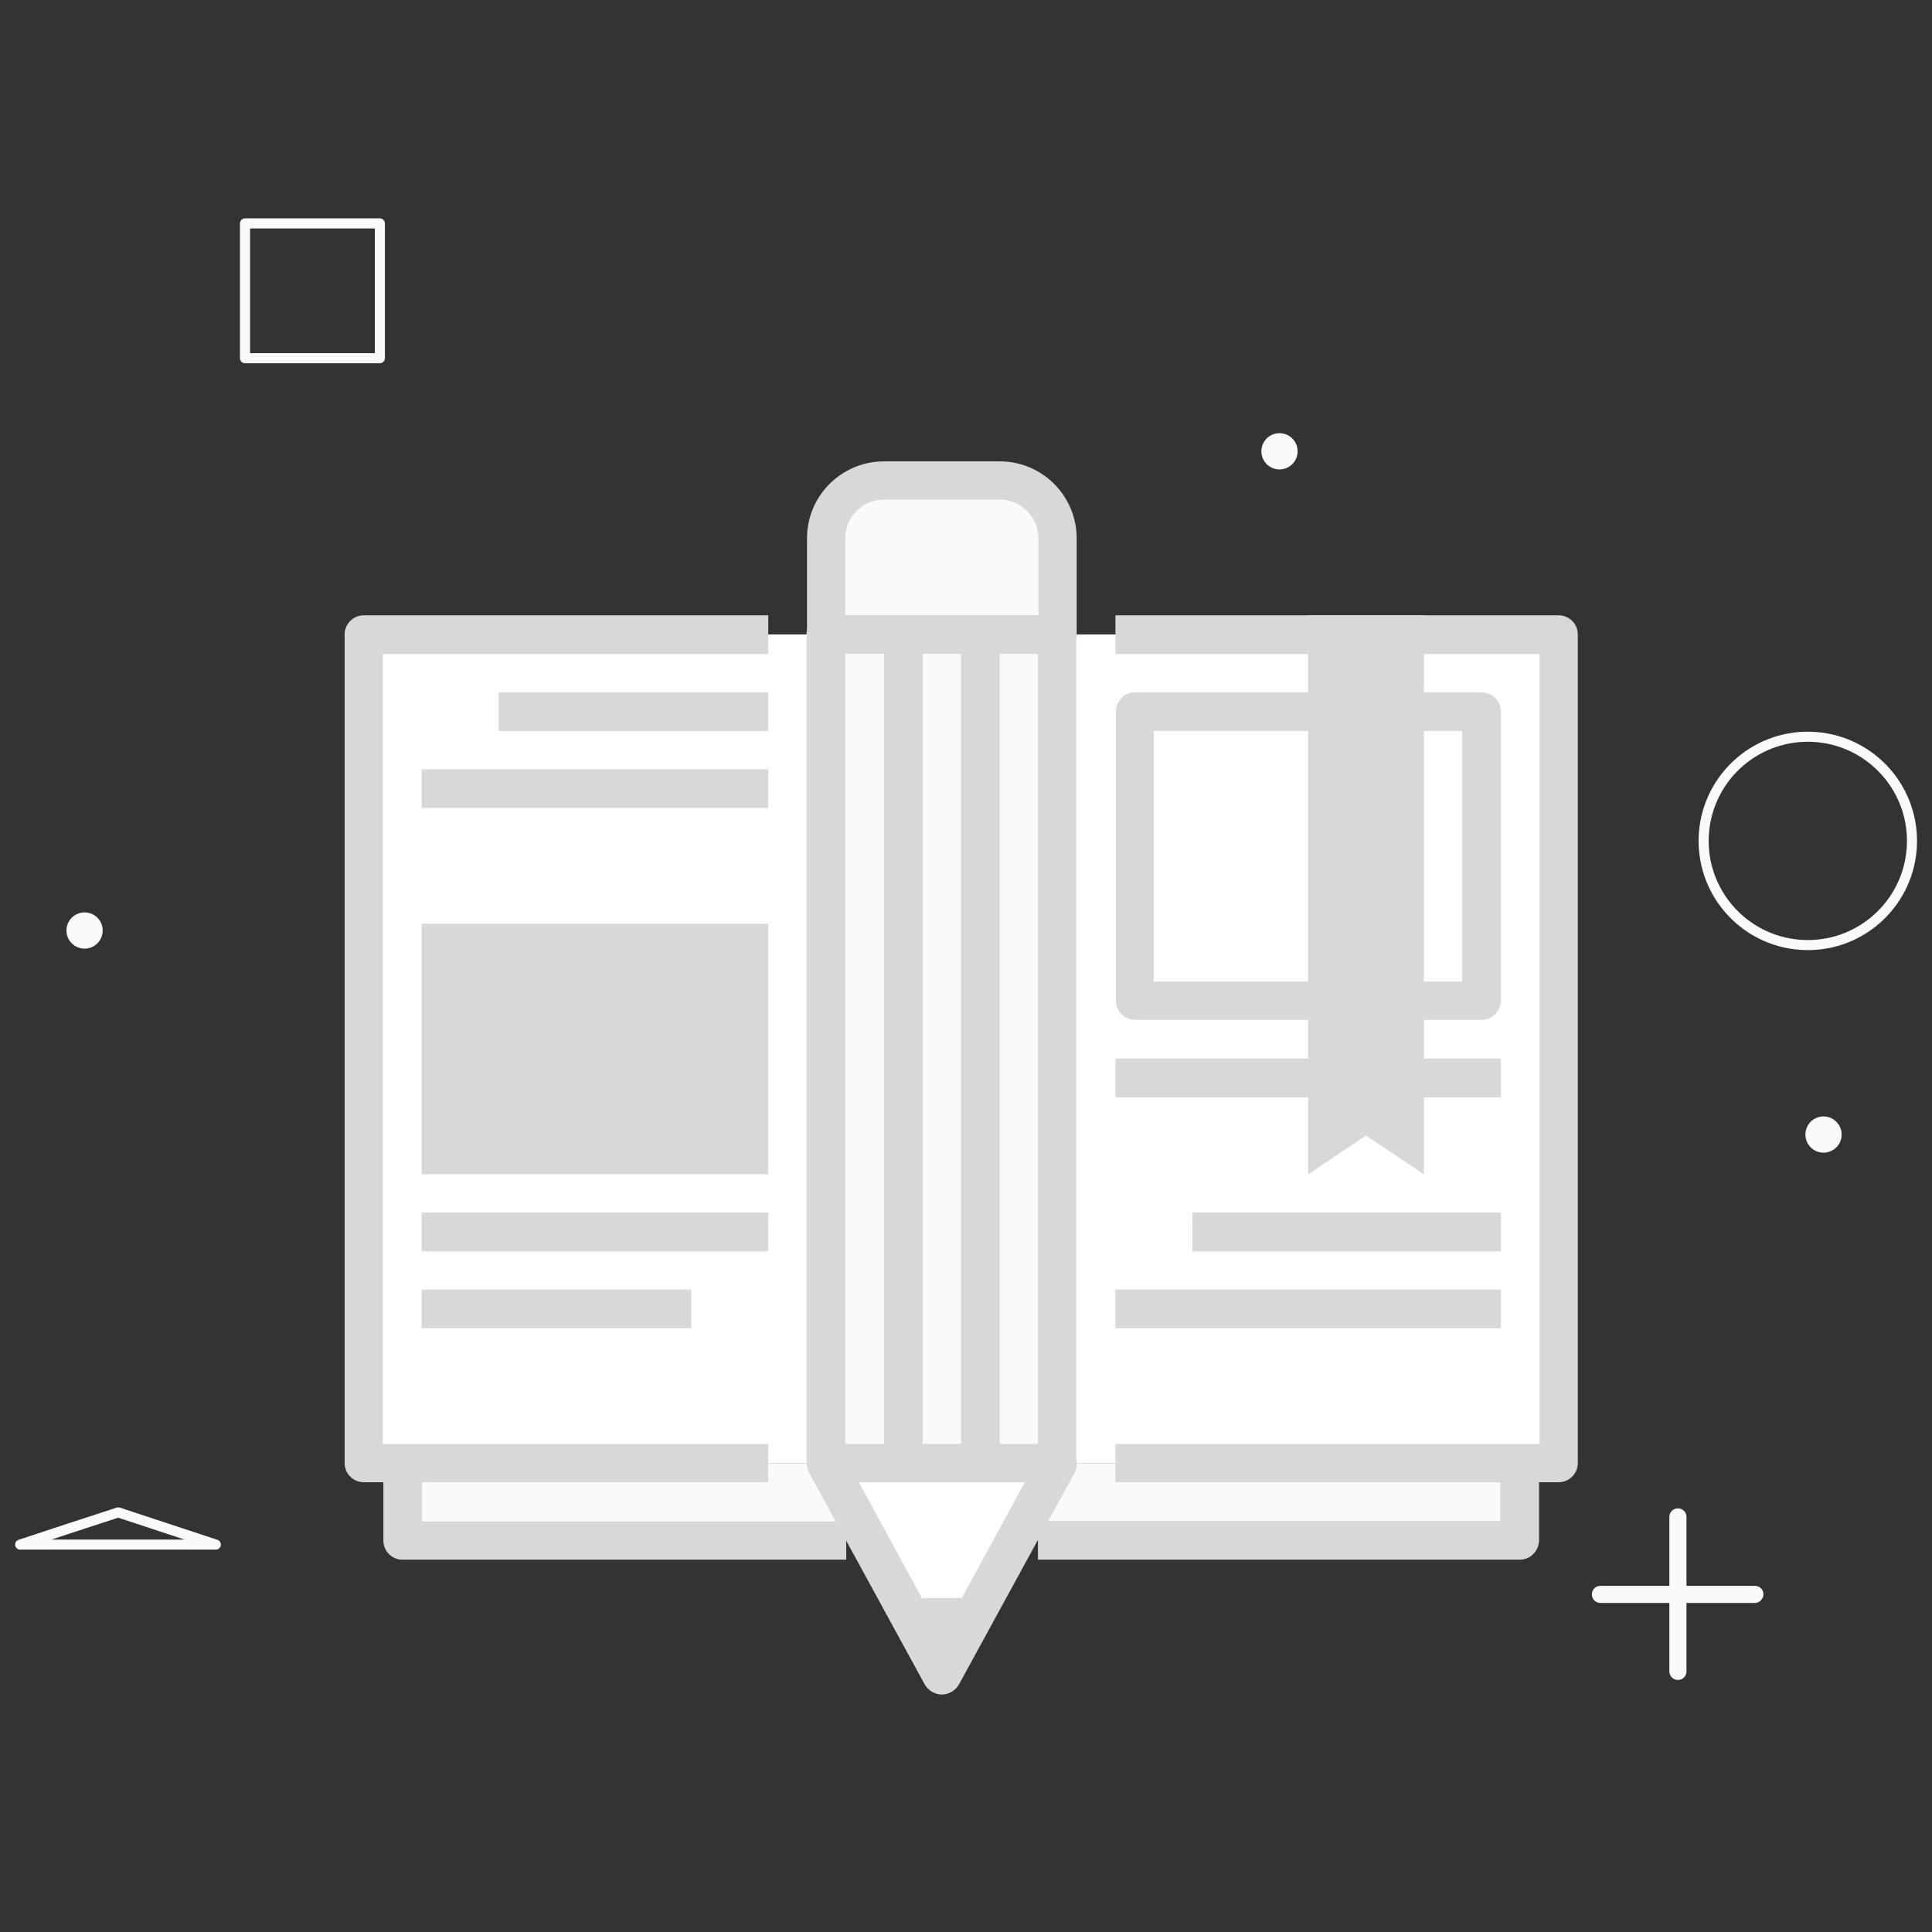 <?xml version="1.0" encoding="utf-8"?>
<!-- Generator: Adobe Illustrator 20.0.0, SVG Export Plug-In . SVG Version: 6.00 Build 0)  -->
<svg version="1.2" baseProfile="tiny" id="Layer_1" xmlns="http://www.w3.org/2000/svg" xmlns:xlink="http://www.w3.org/1999/xlink"
	 x="0px" y="0px" viewBox="0 0 384 384" xml:space="preserve">
<rect x="0" y="0" width="384" height="384" fill="#333333" stroke="none"/>
<g>
	<g>
		<g>
			<g>
				<rect x="80" y="290.8" fill="#F9FAFC" width="222.2" height="15.3"/>
			</g>
		</g>
		<g>
			<g>
				<path fill="#D6D8DA" d="M302.1,310h-95.8v-7.7h91.9v-11.5h7.7v15.3C305.9,308.2,304.2,310,302.1,310z"/>
			</g>
			<g>
				<path fill="#D6D8DA" d="M168.1,310H80c-2.1,0-3.8-1.7-3.8-3.8v-15.3h7.7v11.5h84.3V310z"/>
			</g>
		</g>
	</g>
	<g>
		<rect x="72.3" y="126.1" fill="#FFFFFF" width="237.5" height="164.7"/>
	</g>
	<g>
		<path fill="#D6D8DA" d="M152.7,294.6H72.3c-2.1,0-3.8-1.7-3.8-3.8V126.1c0-2.1,1.7-3.8,3.8-3.8h80.4v7.7H76.1v157h76.6V294.6z"/>
	</g>
	<g>
		<path fill="#D6D8DA" d="M309.8,294.6h-88.1V287h84.3v-157h-84.3v-7.7h88.1c2.1,0,3.8,1.7,3.8,3.8v164.7
			C313.6,292.9,311.9,294.6,309.8,294.6z"/>
	</g>
	<g>
		<rect x="99.1" y="137.6" fill="#D6D8DA" width="53.6" height="7.7"/>
	</g>
	<g>
		<rect x="83.8" y="152.9" fill="#D6D8DA" width="68.9" height="7.7"/>
	</g>
	<g>
		<rect x="83.8" y="256.3" fill="#D6D8DA" width="53.6" height="7.7"/>
	</g>
	<g>
		<rect x="83.8" y="241" fill="#D6D8DA" width="68.9" height="7.7"/>
	</g>
	<g>
		<rect x="83.8" y="183.6" fill="#D6D8DA" width="68.9" height="49.8"/>
	</g>
	<g>
		<rect x="221.7" y="210.4" fill="#D6D8DA" width="76.6" height="7.7"/>
	</g>
	<g>
		<rect x="237" y="241" fill="#D6D8DA" width="61.3" height="7.7"/>
	</g>
	<g>
		<rect x="221.7" y="256.3" fill="#D6D8DA" width="76.6" height="7.7"/>
	</g>
	<g>
		<g>
			<path fill="#F9FAFC" d="M164.2,107v19.2h46V107c0-6.3-5.1-11.5-11.5-11.5h-23C169.4,95.5,164.2,100.6,164.2,107z"/>
		</g>
		<g>
			<polygon fill="#FFFFFF" points="187.2,332.9 164.2,290.8 210.2,290.8 			"/>
		</g>
		<g>
			<rect x="164.2" y="126.1" fill="#F9FAFC" width="46" height="164.7"/>
		</g>
		<g>
			<path fill="#D6D8DA" d="M214,290.8h-7.7V129.9h-38.3v160.9h-7.7V126.1c0-2.1,1.7-3.8,3.8-3.8h46c2.1,0,3.8,1.7,3.8,3.8V290.8z"/>
		</g>
		<g>
			<rect x="175.7" y="126.1" fill="#D6D8DA" width="7.7" height="164.7"/>
		</g>
		<g>
			<rect x="191" y="126.1" fill="#D6D8DA" width="7.7" height="164.7"/>
		</g>
		<g>
			<path fill="#D6D8DA" d="M187.2,336.8c-1.4,0-2.7-0.8-3.4-2l-23-42.1c-0.6-1.2-0.6-2.6,0.1-3.8c0.7-1.2,1.9-1.9,3.3-1.9h46
				c1.4,0,2.6,0.7,3.3,1.9c0.7,1.2,0.7,2.6,0.1,3.8l-23,42.1C189.9,336,188.6,336.8,187.2,336.8z M170.7,294.6l16.5,30.3l16.5-30.3
				H170.7z"/>
		</g>
		<g>
			<path fill="#D6D8DA" d="M210.2,129.9h-46c-2.1,0-3.8-1.7-3.8-3.8V107c0-8.5,6.9-15.3,15.3-15.3h23c8.5,0,15.3,6.9,15.3,15.3v19.2
				C214,128.2,212.3,129.9,210.2,129.9z M168.1,122.3h38.3V107c0-4.2-3.4-7.7-7.7-7.7h-23c-4.2,0-7.7,3.4-7.7,7.7V122.3z"/>
		</g>
		<g>
			<rect x="183.4" y="317.6" fill="#D6D8DA" width="7.7" height="7.7"/>
		</g>
	</g>
	<g>
		<path fill="#D6D8DA" d="M294.5,202.7h-68.9c-2.1,0-3.8-1.7-3.8-3.8v-57.5c0-2.1,1.7-3.8,3.8-3.8h68.9c2.1,0,3.8,1.7,3.8,3.8v57.5
			C298.3,201,296.6,202.7,294.5,202.7z M229.3,195.1h61.3v-49.8h-61.3V195.1z"/>
	</g>
	<g>
		<polygon fill="#D6D8DA" points="283,233.4 271.5,225.7 260,233.4 260,122.3 283,122.3 		"/>
	</g>
</g>
<rect x="48.7" y="44.4" fill="none" stroke="#F9FAFC" stroke-width="2" stroke-linecap="round" stroke-linejoin="round" stroke-miterlimit="10" width="26.8" height="26.8"/>
<ellipse transform="matrix(2.333994e-02 -1 1 2.333994e-02 183.631 522.532)" fill="none" stroke="#F9FAFC" stroke-width="2" stroke-linecap="round" stroke-linejoin="round" stroke-miterlimit="10" cx="359.3" cy="167.3" rx="20.7" ry="20.7"/>
<ellipse transform="matrix(2.333994e-02 -1 1 2.333994e-02 158.676 341.906)" fill="#F9FAFC" cx="254.3" cy="89.7" rx="3.6" ry="3.6"/>
<ellipse transform="matrix(2.333994e-02 -1 1 2.333994e-02 -168.583 197.43)" fill="#F9FAFC" cx="16.8" cy="185" rx="3.6" ry="3.6"/>
<ellipse transform="matrix(2.333994e-02 -1 1 2.333994e-02 128.38 582.635)" fill="#F9FAFC" cx="362.4" cy="225.6" rx="3.6" ry="3.6"/>
<polygon fill="none" stroke="#F9FAFC" stroke-width="2" stroke-linecap="round" stroke-linejoin="round" stroke-miterlimit="10" points="
	23.5,300.6 33.2,303.8 42.9,307 23.5,307 4,307 13.7,303.8 "/>
<g>
	<g>
		<path fill="none" stroke="#F9FAFC" stroke-width="2" stroke-linecap="round" stroke-linejoin="round" stroke-miterlimit="10" d="
			M333.5,332.9c-0.4,0-0.7-0.3-0.7-0.7v-30.7c0-0.4,0.3-0.7,0.7-0.7c0.4,0,0.7,0.3,0.7,0.7v30.7
			C334.2,332.6,333.9,332.9,333.5,332.9z"/>
	</g>
	<g>
		<path fill="none" stroke="#F9FAFC" stroke-width="2" stroke-linecap="round" stroke-linejoin="round" stroke-miterlimit="10" d="
			M348.8,317.6h-30.7c-0.4,0-0.7-0.3-0.7-0.7c0-0.4,0.3-0.7,0.7-0.7h30.7c0.4,0,0.7,0.3,0.7,0.7
			C349.5,317.2,349.2,317.6,348.8,317.6z"/>
	</g>
</g>
</svg>
